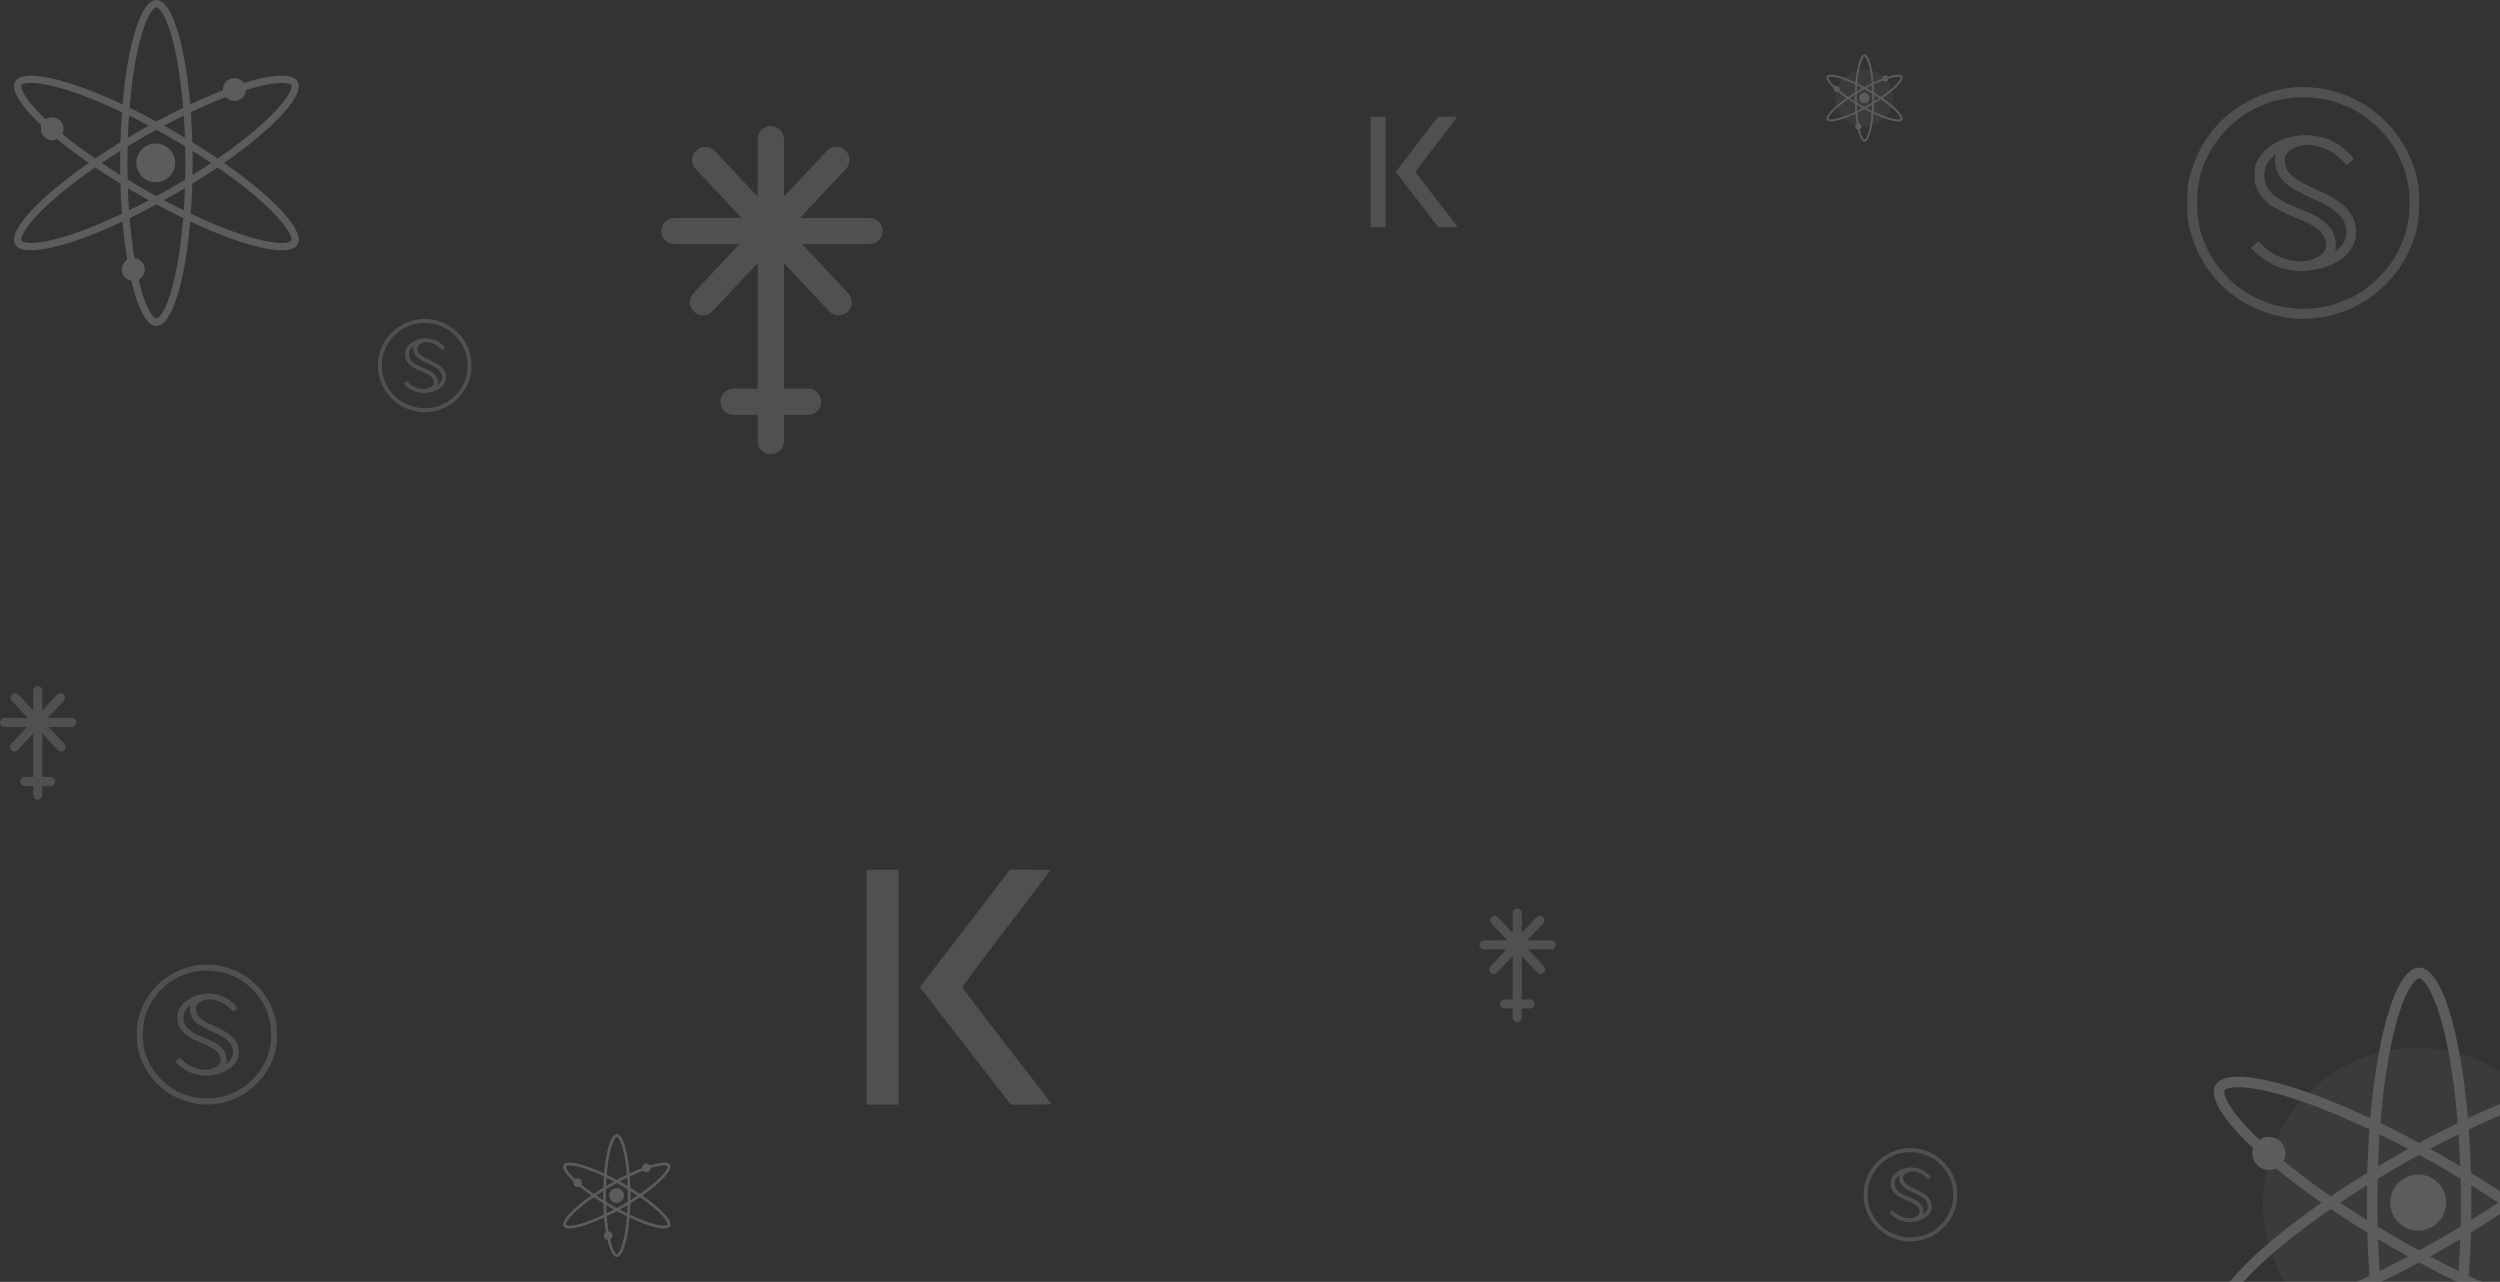 <svg width="1607" height="824" viewBox="0 0 1607 824" fill="none" xmlns="http://www.w3.org/2000/svg">
<rect x="0" y="0" width="1607" height="824" fill="#333333" stroke="none"/>
<g opacity="0.2">
<path fill-rule="evenodd" clip-rule="evenodd" d="M102.05 5.574C101.1 4.699 100.609 4.682 100.527 4.682C100.444 4.682 99.954 4.699 99.004 5.574C98.028 6.471 96.862 8.02 95.606 10.411C93.097 15.181 90.697 22.392 88.628 31.697C86.302 42.16 84.463 54.949 83.303 69.265C88.905 71.975 94.666 74.922 100.526 78.086C106.386 74.921 112.147 71.975 117.751 69.263C116.591 54.948 114.752 42.159 112.425 31.697C110.357 22.392 107.956 15.181 105.449 10.411C104.192 8.02 103.026 6.471 102.05 5.574ZM95.623 80.772C91.319 78.485 87.08 76.322 82.929 74.29C82.614 78.899 82.369 83.65 82.199 88.517C84.394 87.203 86.622 85.893 88.88 84.59C91.137 83.288 93.386 82.014 95.623 80.772ZM78.784 67.113C82.146 27.856 90.613 0 100.527 0C110.441 0 118.908 27.855 122.27 67.112C157.969 50.394 186.34 43.795 191.297 52.375C196.254 60.955 176.349 82.211 144.012 104.749C176.349 127.287 196.254 148.542 191.297 157.123C186.34 165.703 157.969 159.104 122.27 142.386C118.908 181.643 110.441 209.497 100.527 209.497C90.613 209.497 82.146 181.642 78.784 142.385C43.084 159.103 14.711 165.703 9.754 157.123C4.797 148.542 24.702 127.287 57.039 104.749C24.702 82.211 4.797 60.955 9.754 52.375C14.711 43.795 43.084 50.394 78.784 67.113ZM61.165 101.912C49.338 93.749 39.174 85.763 31.27 78.518C24.241 72.074 19.192 66.391 16.312 61.836C14.869 59.553 14.11 57.769 13.82 56.477C13.537 55.218 13.768 54.787 13.808 54.717C13.849 54.647 14.108 54.231 15.341 53.846C16.608 53.45 18.534 53.215 21.234 53.323C26.623 53.538 34.072 55.066 43.17 57.927C53.401 61.145 65.403 65.949 78.389 72.103C77.937 78.305 77.61 84.763 77.422 91.416C71.75 94.906 66.316 98.418 61.165 101.912ZM61.165 107.586C49.338 115.748 39.174 123.734 31.27 130.98C24.241 137.423 19.192 143.106 16.312 147.662C14.869 149.945 14.11 151.729 13.82 153.021C13.537 154.28 13.768 154.711 13.808 154.78C13.849 154.85 14.107 155.266 15.341 155.652C16.608 156.048 18.534 156.282 21.234 156.175C26.623 155.96 34.072 154.432 43.17 151.57C53.401 148.352 65.403 143.549 78.389 137.395C77.937 131.192 77.61 124.734 77.422 118.081C71.75 114.591 66.316 111.079 61.165 107.586ZM77.298 112.496C73.164 109.914 69.169 107.326 65.332 104.749C69.169 102.172 73.164 99.584 77.298 97.002C77.257 99.56 77.236 102.143 77.236 104.749C77.236 107.354 77.257 109.938 77.298 112.496ZM82.038 115.415C81.959 111.911 81.918 108.352 81.918 104.749C81.918 101.145 81.959 97.587 82.038 94.082C85.035 92.261 88.097 90.447 91.219 88.646C94.343 86.844 97.448 85.099 100.526 83.415C103.603 85.099 106.708 86.844 109.831 88.646C112.955 90.448 116.018 92.263 119.015 94.084C119.095 97.588 119.136 101.146 119.136 104.749C119.136 108.352 119.095 111.91 119.015 115.413C116.018 117.235 112.955 119.05 109.831 120.852C106.708 122.654 103.603 124.398 100.526 126.082C97.448 124.398 94.343 122.654 91.219 120.852C88.097 119.05 85.035 117.236 82.038 115.415ZM82.199 120.98C82.369 125.848 82.614 130.599 82.929 135.207C87.08 133.176 91.319 131.012 95.623 128.726C93.386 127.483 91.137 126.21 88.88 124.907C86.622 123.605 84.394 122.295 82.199 120.98ZM100.526 131.411C94.666 134.576 88.905 137.522 83.303 140.233C84.463 154.549 86.302 167.338 88.628 177.801C90.697 187.106 93.097 194.317 95.606 199.087C96.862 201.477 98.028 203.026 99.004 203.924C99.954 204.798 100.444 204.815 100.527 204.815C100.609 204.815 101.1 204.798 102.05 203.924C103.026 203.026 104.192 201.477 105.449 199.087C107.956 194.317 110.357 187.106 112.425 177.801C114.752 167.338 116.591 154.55 117.751 140.234C112.147 137.523 106.386 134.576 100.526 131.411ZM122.665 137.396C135.65 143.55 147.651 148.353 157.88 151.57C166.978 154.432 174.428 155.96 179.817 156.175C182.517 156.282 184.443 156.048 185.709 155.652C186.944 155.266 187.202 154.85 187.242 154.78C187.282 154.711 187.513 154.28 187.231 153.021C186.941 151.729 186.182 149.945 184.739 147.662C181.859 143.106 176.81 137.423 169.782 130.98C161.877 123.734 151.713 115.748 139.886 107.586C134.736 111.078 129.303 114.59 123.632 118.08C123.443 124.733 123.117 131.192 122.665 137.396ZM139.886 101.912C151.713 93.749 161.877 85.763 169.782 78.518C176.81 72.074 181.859 66.391 184.739 61.836C186.182 59.553 186.941 57.769 187.231 56.477C187.513 55.217 187.282 54.786 187.242 54.717C187.202 54.648 186.944 54.231 185.709 53.846C184.443 53.45 182.517 53.215 179.817 53.323C174.428 53.538 166.978 55.066 157.88 57.927C147.651 61.145 135.65 65.948 122.665 72.102C123.117 78.305 123.443 84.764 123.632 91.418C129.303 94.907 134.736 98.419 139.886 101.912ZM123.756 97.004C127.889 99.585 131.883 102.172 135.719 104.749C131.883 107.325 127.889 109.913 123.756 112.494C123.797 109.936 123.818 107.354 123.818 104.749C123.818 102.144 123.797 99.561 123.756 97.004ZM118.855 88.519C118.685 83.65 118.44 78.899 118.125 74.289C113.973 76.321 109.733 78.484 105.428 80.772C107.665 82.014 109.914 83.288 112.171 84.59C114.43 85.894 116.659 87.204 118.855 88.519ZM118.125 135.209C113.973 133.176 109.733 131.013 105.428 128.726C107.665 127.483 109.914 126.21 112.171 124.907C114.43 123.604 116.659 122.294 118.855 120.978C118.685 125.847 118.44 130.599 118.125 135.209Z" fill="white"/>
<path fill-rule="evenodd" clip-rule="evenodd" d="M33.575 75.415C37.644 75.415 40.942 78.714 40.942 82.784C40.942 86.854 37.644 90.154 33.575 90.154C29.508 90.154 26.21 86.854 26.21 82.784C26.21 78.714 29.508 75.415 33.575 75.415Z" fill="white"/>
<path fill-rule="evenodd" clip-rule="evenodd" d="M150.645 50.178C154.714 50.178 158.014 53.477 158.014 57.547C158.014 61.617 154.714 64.917 150.645 64.917C146.574 64.917 143.275 61.617 143.275 57.547C143.275 53.477 146.574 50.178 150.645 50.178Z" fill="white"/>
<path fill-rule="evenodd" clip-rule="evenodd" d="M85.684 165.848C89.754 165.848 93.054 169.146 93.054 173.214C93.054 177.282 89.754 180.58 85.684 180.58C81.614 180.58 78.314 177.282 78.314 173.214C78.314 169.146 81.614 165.848 85.684 165.848Z" fill="white"/>
<path fill-rule="evenodd" clip-rule="evenodd" d="M100.117 92.217C107.008 92.217 112.594 97.803 112.594 104.694C112.594 111.585 107.008 117.171 100.117 117.171C93.226 117.171 87.64 111.585 87.64 104.694C87.64 97.803 93.226 92.217 100.117 92.217Z" fill="white"/>
<path fill-rule="evenodd" clip-rule="evenodd" d="M397.075 731.101C396.717 730.771 396.532 730.765 396.501 730.765C396.469 730.765 396.285 730.771 395.926 731.101C395.559 731.439 395.119 732.023 394.646 732.924C393.7 734.722 392.795 737.441 392.015 740.948C391.138 744.892 390.445 749.713 390.008 755.109C392.12 756.131 394.291 757.242 396.5 758.434C398.709 757.241 400.881 756.13 402.993 755.108C402.556 749.712 401.863 744.892 400.986 740.948C400.206 737.441 399.301 734.722 398.356 732.924C397.882 732.023 397.443 731.439 397.075 731.101ZM394.652 759.446C393.03 758.585 391.432 757.769 389.867 757.003C389.748 758.74 389.656 760.531 389.592 762.366C390.419 761.871 391.259 761.377 392.11 760.886C392.961 760.395 393.809 759.915 394.652 759.446ZM388.305 754.298C389.572 739.5 392.764 729 396.501 729C400.237 729 403.429 739.5 404.696 754.297C418.153 747.996 428.847 745.508 430.716 748.743C432.584 751.977 425.081 759.989 412.892 768.484C425.081 776.98 432.584 784.992 430.716 788.227C428.847 791.461 418.153 788.973 404.696 782.672C403.429 797.469 400.237 807.969 396.501 807.969C392.764 807.969 389.572 797.469 388.305 782.671C374.848 788.973 364.153 791.461 362.284 788.227C360.416 784.992 367.919 776.98 380.108 768.484C367.919 759.989 360.416 751.977 362.284 748.743C364.153 745.508 374.848 747.996 388.305 754.298ZM381.663 767.415C377.205 764.338 373.374 761.328 370.394 758.597C367.745 756.168 365.842 754.026 364.756 752.309C364.212 751.448 363.926 750.776 363.817 750.289C363.71 749.814 363.797 749.652 363.813 749.625C363.828 749.599 363.925 749.442 364.39 749.297C364.868 749.148 365.594 749.059 366.612 749.1C368.643 749.181 371.451 749.757 374.88 750.835C378.737 752.048 383.261 753.859 388.156 756.179C387.985 758.517 387.862 760.951 387.792 763.459C385.653 764.774 383.605 766.098 381.663 767.415ZM381.663 769.554C377.205 772.631 373.374 775.641 370.394 778.372C367.745 780.801 365.842 782.943 364.756 784.66C364.212 785.521 363.926 786.193 363.817 786.68C363.71 787.155 363.797 787.317 363.813 787.344C363.828 787.37 363.925 787.527 364.39 787.672C364.868 787.821 365.594 787.91 366.612 787.869C368.643 787.788 371.451 787.212 374.88 786.134C378.737 784.921 383.261 783.11 388.156 780.79C387.985 778.452 387.862 776.018 387.792 773.51C385.653 772.195 383.605 770.871 381.663 769.554ZM387.745 771.405C386.186 770.431 384.681 769.456 383.234 768.484C384.681 767.513 386.186 766.537 387.745 765.564C387.729 766.529 387.721 767.502 387.721 768.484C387.721 769.467 387.729 770.44 387.745 771.405ZM389.531 772.505C389.501 771.184 389.486 769.843 389.486 768.484C389.486 767.126 389.501 765.785 389.531 764.464C390.661 763.777 391.815 763.094 392.992 762.415C394.17 761.735 395.34 761.078 396.5 760.443C397.66 761.078 398.83 761.735 400.008 762.415C401.185 763.094 402.34 763.778 403.47 764.465C403.5 765.785 403.515 767.126 403.515 768.484C403.515 769.843 403.5 771.184 403.47 772.504C402.34 773.191 401.185 773.875 400.008 774.554C398.83 775.234 397.66 775.891 396.5 776.526C395.34 775.891 394.17 775.234 392.992 774.554C391.815 773.875 390.661 773.192 389.531 772.505ZM389.592 774.603C389.656 776.438 389.748 778.228 389.867 779.966C391.432 779.2 393.03 778.384 394.652 777.522C393.809 777.054 392.961 776.574 392.11 776.083C391.259 775.592 390.419 775.098 389.592 774.603ZM396.5 778.535C394.291 779.728 392.12 780.838 390.008 781.86C390.445 787.256 391.138 792.077 392.015 796.021C392.795 799.528 393.7 802.247 394.646 804.045C395.119 804.946 395.559 805.53 395.926 805.868C396.285 806.198 396.469 806.204 396.501 806.204C396.532 806.204 396.717 806.198 397.075 805.868C397.443 805.53 397.882 804.946 398.356 804.045C399.301 802.247 400.206 799.528 400.986 796.021C401.863 792.077 402.556 787.257 402.993 781.86C400.881 780.839 398.709 779.728 396.5 778.535ZM404.845 780.791C409.74 783.11 414.264 784.921 418.12 786.134C421.549 787.212 424.357 787.788 426.388 787.869C427.406 787.91 428.132 787.821 428.61 787.672C429.075 787.527 429.172 787.37 429.188 787.344C429.203 787.318 429.29 787.155 429.183 786.68C429.074 786.193 428.788 785.521 428.244 784.66C427.158 782.943 425.255 780.801 422.606 778.372C419.626 775.641 415.795 772.631 411.337 769.554C409.396 770.87 407.348 772.194 405.21 773.509C405.139 776.017 405.016 778.452 404.845 780.791ZM411.337 767.415C415.795 764.338 419.626 761.328 422.606 758.597C425.255 756.168 427.158 754.026 428.244 752.309C428.788 751.448 429.074 750.776 429.183 750.289C429.29 749.814 429.203 749.651 429.188 749.625C429.172 749.599 429.075 749.442 428.61 749.297C428.132 749.148 427.406 749.059 426.388 749.1C424.357 749.181 421.549 749.757 418.12 750.835C414.264 752.048 409.74 753.859 404.845 756.178C405.016 758.517 405.139 760.951 405.21 763.46C407.348 764.775 409.396 766.099 411.337 767.415ZM405.257 765.565C406.814 766.538 408.32 767.513 409.766 768.484C408.32 769.456 406.814 770.431 405.257 771.404C405.272 770.44 405.28 769.466 405.28 768.484C405.28 767.503 405.272 766.529 405.257 765.565ZM403.409 762.367C403.345 760.531 403.253 758.74 403.134 757.003C401.569 757.769 399.971 758.584 398.348 759.446C399.191 759.915 400.039 760.395 400.89 760.886C401.741 761.377 402.581 761.871 403.409 762.367ZM403.134 779.966C401.569 779.2 399.971 778.385 398.348 777.522C399.191 777.054 400.039 776.574 400.89 776.083C401.741 775.592 402.581 775.098 403.409 774.602C403.345 776.437 403.253 778.229 403.134 779.966Z" fill="white"/>
<path fill-rule="evenodd" clip-rule="evenodd" d="M371.264 757.427C372.797 757.427 374.04 758.671 374.04 760.205C374.04 761.739 372.797 762.983 371.264 762.983C369.73 762.983 368.487 761.739 368.487 760.205C368.487 758.671 369.73 757.427 371.264 757.427Z" fill="white"/>
<path fill-rule="evenodd" clip-rule="evenodd" d="M415.392 747.914C416.926 747.914 418.17 749.158 418.17 750.692C418.17 752.226 416.926 753.47 415.392 753.47C413.858 753.47 412.614 752.226 412.614 750.692C412.614 749.158 413.858 747.914 415.392 747.914Z" fill="white"/>
<path fill-rule="evenodd" clip-rule="evenodd" d="M390.906 791.515C392.44 791.515 393.684 792.759 393.684 794.292C393.684 795.825 392.44 797.069 390.906 797.069C389.372 797.069 388.128 795.825 388.128 794.292C388.128 792.759 389.372 791.515 390.906 791.515Z" fill="white"/>
<path fill-rule="evenodd" clip-rule="evenodd" d="M396.346 763.761C398.943 763.761 401.049 765.866 401.049 768.464C401.049 771.061 398.943 773.167 396.346 773.167C393.749 773.167 391.643 771.061 391.643 768.464C391.643 765.866 393.749 763.761 396.346 763.761Z" fill="white"/>
<g opacity="0.7">
<path d="M881 110.545V146.09H885.862H890.725V110.545V75H885.862H881V110.545Z" fill="white"/>
<path d="M919.228 81.774C916.377 85.496 910.241 93.51 905.58 99.546L897.129 110.545L909.268 126.238C915.941 134.856 922.145 142.837 923.017 144.011L924.626 146.09H930.83C934.217 146.09 937 146.023 937 145.922C937 145.822 930.931 137.908 923.52 128.384C916.109 118.861 910.04 110.847 910.04 110.545C910.04 110.277 916.008 102.229 923.352 92.672C930.662 83.148 936.665 75.268 936.665 75.168C936.665 75.067 933.915 75 930.528 75H924.392L919.228 81.774Z" fill="white"/>
</g>
<path opacity="0.2" fill-rule="evenodd" clip-rule="evenodd" d="M1554.16 673.526C1609.13 673.526 1653.7 718.094 1653.7 773.072C1653.7 828.049 1609.13 872.617 1554.16 872.617C1499.18 872.617 1454.61 828.049 1454.61 773.072C1454.61 718.094 1499.18 673.526 1554.16 673.526Z" fill="white"/>
<path fill-rule="evenodd" clip-rule="evenodd" d="M1557.2 630.038C1555.83 628.777 1555.12 628.753 1555 628.753C1554.88 628.753 1554.18 628.777 1552.81 630.038C1551.4 631.333 1549.72 633.567 1547.9 637.014C1544.29 643.895 1540.83 654.294 1537.84 667.713C1534.49 682.804 1531.83 701.248 1530.16 721.896C1538.24 725.805 1546.55 730.054 1555 734.618C1563.45 730.053 1571.76 725.803 1579.84 721.893C1578.17 701.247 1575.52 682.803 1572.16 667.713C1569.18 654.294 1565.72 643.895 1562.1 637.014C1560.29 633.567 1558.61 631.333 1557.2 630.038ZM1547.93 738.491C1541.72 735.193 1535.61 732.074 1529.62 729.143C1529.17 735.789 1528.81 742.641 1528.57 749.662C1531.74 747.765 1534.95 745.876 1538.2 743.997C1541.46 742.119 1544.7 740.283 1547.93 738.491ZM1523.64 718.792C1528.49 662.174 1540.7 622 1555 622C1569.3 622 1581.51 662.173 1586.36 718.79C1637.85 694.679 1678.76 685.162 1685.91 697.537C1693.06 709.911 1664.35 740.566 1617.72 773.071C1664.35 805.576 1693.06 836.231 1685.91 848.606C1678.76 860.98 1637.85 851.463 1586.36 827.352C1581.51 883.969 1569.3 924.142 1555 924.142C1540.7 924.142 1528.49 883.968 1523.64 827.35C1472.16 851.463 1431.24 860.98 1424.09 848.606C1416.94 836.231 1445.65 805.576 1492.28 773.071C1445.65 740.566 1416.94 709.911 1424.09 697.537C1431.24 685.161 1472.16 694.679 1523.64 718.792ZM1498.23 768.98C1481.18 757.208 1466.52 745.69 1455.12 735.24C1444.98 725.947 1437.7 717.751 1433.55 711.181C1431.46 707.888 1430.37 705.316 1429.95 703.452C1429.54 701.636 1429.88 701.015 1429.93 700.914H1429.93C1429.99 700.814 1430.37 700.213 1432.15 699.657C1433.97 699.087 1436.75 698.748 1440.64 698.903C1448.42 699.213 1459.16 701.417 1472.28 705.544C1487.04 710.185 1504.35 717.113 1523.07 725.988C1522.42 734.934 1521.95 744.248 1521.68 753.843C1513.5 758.876 1505.66 763.941 1498.23 768.98ZM1498.23 777.162C1481.18 788.934 1466.52 800.452 1455.12 810.902C1444.98 820.195 1437.7 828.391 1433.55 834.962C1431.46 838.254 1430.37 840.826 1429.95 842.69C1429.54 844.506 1429.88 845.127 1429.93 845.228C1429.99 845.328 1430.37 845.929 1432.15 846.484C1433.97 847.055 1436.75 847.394 1440.64 847.238C1448.42 846.929 1459.16 844.725 1472.28 840.598C1487.04 835.957 1504.35 829.029 1523.07 820.154C1522.42 811.208 1521.95 801.894 1521.68 792.299C1513.5 787.266 1505.66 782.2 1498.23 777.162ZM1521.5 784.244C1515.54 780.52 1509.78 776.788 1504.24 773.071C1509.78 769.354 1515.54 765.622 1521.5 761.899C1521.44 765.587 1521.41 769.313 1521.41 773.071C1521.41 776.829 1521.44 780.555 1521.5 784.244ZM1528.34 788.455C1528.22 783.4 1528.16 778.268 1528.16 773.071C1528.16 767.874 1528.22 762.742 1528.34 757.687C1532.66 755.062 1537.08 752.445 1541.58 749.847C1546.08 747.248 1550.56 744.732 1555 742.304C1559.44 744.732 1563.92 747.248 1568.42 749.847C1572.93 752.446 1577.34 755.063 1581.67 757.69C1581.78 762.744 1581.84 767.875 1581.84 773.071C1581.84 778.267 1581.78 783.399 1581.67 788.452C1577.34 791.079 1572.93 793.696 1568.42 796.295C1563.92 798.895 1559.44 801.41 1555 803.838C1550.56 801.41 1546.08 798.895 1541.58 796.295C1537.08 793.697 1532.66 791.081 1528.34 788.455ZM1528.57 796.48C1528.81 803.501 1529.17 810.352 1529.62 816.999C1535.61 814.069 1541.72 810.949 1547.93 807.651C1544.7 805.859 1541.46 804.023 1538.2 802.144C1534.95 800.266 1531.74 798.377 1528.57 796.48ZM1555 811.524C1546.55 816.088 1538.24 820.337 1530.16 824.247C1531.83 844.894 1534.49 863.338 1537.84 878.428C1540.83 891.848 1544.29 902.248 1547.9 909.128C1549.72 912.575 1551.4 914.809 1552.81 916.104C1554.18 917.365 1554.88 917.389 1555 917.389C1555.12 917.389 1555.83 917.365 1557.2 916.104C1558.61 914.809 1560.29 912.575 1562.1 909.128C1565.72 902.248 1569.18 891.848 1572.16 878.428C1575.52 863.339 1578.17 844.895 1579.84 824.249C1571.76 820.339 1563.45 816.089 1555 811.524ZM1586.93 820.155C1605.66 829.03 1622.97 835.958 1637.72 840.598C1650.84 844.725 1661.58 846.929 1669.36 847.238C1673.25 847.394 1676.03 847.055 1677.85 846.484C1679.63 845.929 1680.01 845.328 1680.07 845.228C1680.12 845.128 1680.46 844.507 1680.05 842.69C1679.63 840.826 1678.54 838.254 1676.45 834.962C1672.3 828.391 1665.02 820.195 1654.88 810.902C1643.48 800.452 1628.82 788.934 1611.77 777.162C1604.34 782.199 1596.5 787.264 1588.32 792.297C1588.05 801.893 1587.58 811.208 1586.93 820.155ZM1611.77 768.98C1628.82 757.208 1643.48 745.69 1654.88 735.24C1665.02 725.947 1672.3 717.751 1676.45 711.181C1678.54 707.888 1679.63 705.316 1680.05 703.452C1680.46 701.635 1680.12 701.014 1680.07 700.914C1680.01 700.814 1679.63 700.213 1677.85 699.657C1676.03 699.087 1673.25 698.748 1669.36 698.903C1661.58 699.213 1650.84 701.417 1637.72 705.544C1622.97 710.185 1605.66 717.111 1586.93 725.986C1587.58 734.933 1588.05 744.249 1588.32 753.846C1596.5 758.878 1604.34 763.943 1611.77 768.98ZM1588.5 761.901C1594.46 765.623 1600.22 769.355 1605.76 773.071C1600.22 776.787 1594.46 780.518 1588.5 784.241C1588.56 780.553 1588.59 776.828 1588.59 773.071C1588.59 769.314 1588.56 765.589 1588.5 761.901ZM1581.44 749.664C1581.19 742.642 1580.84 735.789 1580.38 729.141C1574.39 732.072 1568.28 735.192 1562.07 738.491C1565.3 740.283 1568.54 742.119 1571.8 743.997C1575.05 745.878 1578.27 747.767 1581.44 749.664ZM1580.38 817.002C1574.39 814.07 1568.28 810.95 1562.07 807.651C1565.3 805.859 1568.54 804.023 1571.8 802.144C1575.05 800.265 1578.27 798.375 1581.44 796.478C1581.19 803.5 1580.84 810.353 1580.38 817.002Z" fill="white"/>
<path fill-rule="evenodd" clip-rule="evenodd" d="M1458.44 730.767C1464.31 730.767 1469.07 735.525 1469.07 741.395C1469.07 747.265 1464.31 752.023 1458.44 752.023C1452.58 752.023 1447.82 747.265 1447.82 741.395C1447.82 735.525 1452.58 730.767 1458.44 730.767Z" fill="white"/>
<path fill-rule="evenodd" clip-rule="evenodd" d="M1554.41 754.997C1564.35 754.997 1572.41 763.054 1572.41 772.992C1572.41 782.93 1564.35 790.986 1554.41 790.986C1544.47 790.986 1536.42 782.93 1536.42 772.992C1536.42 763.054 1544.47 754.997 1554.41 754.997Z" fill="white"/>
<path opacity="0.2" fill-rule="evenodd" clip-rule="evenodd" d="M1198.34 44.563C1208.55 44.563 1216.82 52.836 1216.82 63.04C1216.82 73.244 1208.55 81.516 1198.34 81.516C1188.14 81.516 1179.87 73.244 1179.87 63.04C1179.87 52.836 1188.14 44.563 1198.34 44.563Z" fill="white"/>
<path fill-rule="evenodd" clip-rule="evenodd" d="M1198.91 36.492C1198.65 36.258 1198.52 36.253 1198.5 36.253C1198.48 36.253 1198.35 36.258 1198.09 36.492C1197.83 36.732 1197.52 37.147 1197.18 37.787C1196.51 39.064 1195.87 40.994 1195.32 43.485C1194.69 46.285 1194.2 49.709 1193.89 53.541C1195.39 54.267 1196.93 55.056 1198.5 55.903C1200.07 55.055 1201.61 54.267 1203.11 53.541C1202.8 49.709 1202.31 46.285 1201.69 43.485C1201.13 40.994 1200.49 39.064 1199.82 37.787C1199.48 37.147 1199.17 36.732 1198.91 36.492ZM1197.19 56.621C1196.04 56.009 1194.9 55.43 1193.79 54.886C1193.71 56.12 1193.64 57.392 1193.59 58.695C1194.18 58.343 1194.78 57.992 1195.38 57.644C1195.99 57.295 1196.59 56.954 1197.19 56.621ZM1192.68 52.965C1193.58 42.457 1195.85 35 1198.5 35C1201.15 35 1203.42 42.456 1204.32 52.965C1213.88 48.49 1221.47 46.723 1222.8 49.02C1224.13 51.317 1218.8 57.007 1210.14 63.04C1218.8 69.073 1224.13 74.763 1222.8 77.059C1221.47 79.356 1213.88 77.59 1204.32 73.115C1203.42 83.623 1201.15 91.079 1198.5 91.079C1195.85 91.079 1193.58 83.623 1192.68 73.114C1183.12 77.59 1175.53 79.356 1174.2 77.059C1172.87 74.763 1178.2 69.073 1186.86 63.04C1178.2 57.007 1172.87 51.317 1174.2 49.02C1175.53 46.723 1183.12 48.49 1192.68 52.965ZM1187.96 62.28C1184.8 60.095 1182.08 57.958 1179.96 56.018C1178.08 54.293 1176.73 52.772 1175.96 51.553C1175.57 50.941 1175.37 50.464 1175.29 50.118C1175.21 49.781 1175.28 49.666 1175.29 49.647H1175.29C1175.3 49.628 1175.37 49.517 1175.7 49.414C1176.04 49.308 1176.55 49.245 1177.27 49.274C1178.72 49.331 1180.71 49.74 1183.15 50.506C1185.89 51.368 1189.1 52.654 1192.57 54.301C1192.45 55.961 1192.37 57.69 1192.32 59.471C1190.8 60.405 1189.34 61.345 1187.96 62.28ZM1187.96 63.799C1184.8 65.984 1182.08 68.122 1179.96 70.061C1178.08 71.786 1176.73 73.307 1175.96 74.527C1175.57 75.138 1175.37 75.615 1175.29 75.961C1175.21 76.299 1175.28 76.414 1175.29 76.432C1175.3 76.451 1175.37 76.562 1175.7 76.666C1176.04 76.772 1176.55 76.835 1177.27 76.806C1178.72 76.748 1180.71 76.339 1183.15 75.573C1185.89 74.712 1189.1 73.426 1192.57 71.778C1192.45 70.118 1192.37 68.389 1192.32 66.609C1190.8 65.674 1189.34 64.734 1187.96 63.799ZM1192.28 65.113C1191.18 64.422 1190.11 63.73 1189.08 63.04C1190.11 62.35 1191.18 61.657 1192.28 60.966C1192.27 61.651 1192.27 62.342 1192.27 63.04C1192.27 63.737 1192.27 64.429 1192.28 65.113ZM1193.55 65.895C1193.53 64.957 1193.52 64.004 1193.52 63.04C1193.52 62.075 1193.53 61.123 1193.55 60.184C1194.35 59.697 1195.17 59.211 1196.01 58.729C1196.85 58.247 1197.68 57.78 1198.5 57.329C1199.32 57.78 1200.15 58.247 1200.99 58.729C1201.83 59.212 1202.65 59.697 1203.45 60.185C1203.47 61.123 1203.48 62.075 1203.48 63.04C1203.48 64.004 1203.47 64.957 1203.45 65.894C1202.65 66.382 1201.83 66.868 1200.99 67.35C1200.15 67.833 1199.32 68.299 1198.5 68.75C1197.68 68.299 1196.85 67.833 1196.01 67.35C1195.17 66.868 1194.35 66.382 1193.55 65.895ZM1193.59 67.385C1193.64 68.688 1193.71 69.959 1193.79 71.193C1194.9 70.649 1196.04 70.07 1197.19 69.458C1196.59 69.125 1195.99 68.784 1195.38 68.436C1194.78 68.087 1194.18 67.737 1193.59 67.385ZM1198.5 70.177C1196.93 71.024 1195.39 71.813 1193.89 72.538C1194.2 76.37 1194.69 79.794 1195.32 82.595C1195.87 85.085 1196.51 87.016 1197.18 88.293C1197.52 88.932 1197.83 89.347 1198.09 89.587C1198.35 89.822 1198.48 89.826 1198.5 89.826C1198.52 89.826 1198.65 89.822 1198.91 89.587C1199.17 89.347 1199.48 88.932 1199.82 88.293C1200.49 87.016 1201.13 85.085 1201.69 82.595C1202.31 79.794 1202.8 76.371 1203.11 72.539C1201.61 71.813 1200.07 71.024 1198.5 70.177ZM1204.43 71.779C1207.9 73.426 1211.11 74.712 1213.85 75.573C1216.29 76.339 1218.28 76.748 1219.73 76.806C1220.45 76.835 1220.96 76.772 1221.3 76.666C1221.63 76.562 1221.7 76.451 1221.71 76.432C1221.72 76.414 1221.79 76.299 1221.71 75.961C1221.63 75.615 1221.43 75.138 1221.04 74.527C1220.27 73.307 1218.92 71.786 1217.04 70.061C1214.92 68.122 1212.2 65.984 1209.04 63.799C1207.66 64.734 1206.2 65.674 1204.69 66.608C1204.63 68.389 1204.55 70.118 1204.43 71.779ZM1209.04 62.28C1212.2 60.095 1214.92 57.958 1217.04 56.018C1218.92 54.293 1220.27 52.772 1221.04 51.553C1221.43 50.941 1221.63 50.464 1221.71 50.118C1221.79 49.781 1221.72 49.666 1221.71 49.647C1221.7 49.628 1221.63 49.517 1221.3 49.414C1220.96 49.308 1220.45 49.245 1219.73 49.274C1218.28 49.331 1216.29 49.74 1213.85 50.506C1211.11 51.368 1207.9 52.653 1204.43 54.3C1204.55 55.961 1204.63 57.69 1204.69 59.471C1206.2 60.405 1207.66 61.345 1209.04 62.28ZM1204.72 60.967C1205.82 61.657 1206.89 62.35 1207.92 63.04C1206.89 63.729 1205.82 64.422 1204.72 65.113C1204.73 64.428 1204.74 63.737 1204.74 63.04C1204.74 62.343 1204.73 61.651 1204.72 60.967ZM1203.41 58.695C1203.36 57.392 1203.3 56.12 1203.21 54.886C1202.1 55.43 1200.96 56.009 1199.81 56.621C1200.41 56.954 1201.01 57.295 1201.62 57.644C1202.22 57.992 1202.82 58.343 1203.41 58.695ZM1203.21 71.194C1202.1 70.649 1200.96 70.07 1199.81 69.458C1200.41 69.125 1201.01 68.784 1201.62 68.436C1202.22 68.087 1202.82 67.736 1203.41 67.384C1203.36 68.688 1203.3 69.96 1203.21 71.194Z" fill="white"/>
<path fill-rule="evenodd" clip-rule="evenodd" d="M1180.58 55.188C1181.67 55.188 1182.55 56.071 1182.55 57.16C1182.55 58.25 1181.67 59.133 1180.58 59.133C1179.49 59.133 1178.61 58.25 1178.61 57.16C1178.61 56.071 1179.49 55.188 1180.58 55.188Z" fill="white"/>
<path fill-rule="evenodd" clip-rule="evenodd" d="M1211.92 48.432C1213.01 48.432 1213.89 49.315 1213.89 50.404C1213.89 51.494 1213.01 52.377 1211.92 52.377C1210.83 52.377 1209.94 51.494 1209.94 50.404C1209.94 49.315 1210.83 48.432 1211.92 48.432Z" fill="white"/>
<path fill-rule="evenodd" clip-rule="evenodd" d="M1194.53 79.395C1195.62 79.395 1196.5 80.278 1196.5 81.367C1196.5 82.456 1195.62 83.339 1194.53 83.339C1193.44 83.339 1192.55 82.456 1192.55 81.367C1192.55 80.278 1193.44 79.395 1194.53 79.395Z" fill="white"/>
<path fill-rule="evenodd" clip-rule="evenodd" d="M1198.39 59.685C1200.24 59.685 1201.73 61.181 1201.73 63.025C1201.73 64.87 1200.24 66.365 1198.39 66.365C1196.55 66.365 1195.05 64.87 1195.05 63.025C1195.05 61.181 1196.55 59.685 1198.39 59.685Z" fill="white"/>
<g opacity="0.7">
<path d="M268.905 205.268C262.352 206.261 256.25 209.298 251.654 213.89C247.552 217.977 244.769 223.145 243.391 229.204C243.014 230.888 243 231.118 243 234.99C243 238.862 243.014 239.092 243.391 240.776C245.45 249.873 250.741 256.983 258.67 261.315C262.976 263.647 268.194 265 272.993 265C275.167 265 277.965 264.655 279.951 264.151C281.502 263.762 284.851 262.611 285.749 262.165C287.344 261.373 289.417 260.164 290.243 259.545C291.925 258.307 292.287 258.005 293.751 256.638C296.883 253.73 299.39 250.045 301.014 246.001C302.594 242.028 303 239.783 303 234.99C303 230.197 302.594 227.952 301.014 223.979C299.39 219.935 296.883 216.25 293.751 213.343C292.287 211.976 291.925 211.673 290.243 210.435C289.417 209.817 287.344 208.608 285.749 207.816C284.851 207.37 281.502 206.218 279.951 205.83C276.602 204.98 272.311 204.765 268.905 205.268ZM276.472 207.859C279.574 208.205 281.009 208.608 284.488 210.076C289.098 212.004 293.882 216.265 296.781 221.029C297.419 222.065 298.796 225.045 299.144 226.138C299.521 227.29 300.101 229.737 300.347 231.176C300.579 232.587 300.579 237.394 300.347 238.804C300.101 240.244 299.521 242.691 299.144 243.842C298.796 244.936 297.419 247.915 296.781 248.952C293.882 253.716 289.098 257.976 284.488 259.905C281.009 261.373 279.574 261.776 276.472 262.121C273.399 262.481 272.587 262.481 269.514 262.121C266.353 261.762 265.165 261.43 261.323 259.818C260.222 259.372 257.815 257.962 256.757 257.17C253.06 254.392 250.031 250.78 248.233 247.009C246.697 243.77 246.233 242.273 245.812 239.251C245.435 236.516 245.435 233.465 245.812 230.73C246.233 227.707 246.697 226.21 248.233 222.972C250.031 219.201 253.06 215.588 256.757 212.81C257.815 212.019 260.222 210.608 261.323 210.162C265.078 208.579 266.382 208.219 269.325 207.859C272.253 207.514 273.515 207.514 276.472 207.859Z" fill="white"/>
<path d="M271.935 217.502C267.325 218.078 263.672 220.122 261.628 223.259C260.569 224.886 260.395 225.519 260.395 227.721C260.395 229.376 260.439 229.794 260.714 230.571C261.396 232.485 262.715 234.184 264.556 235.565C265.455 236.242 269.383 238.214 270.847 238.718C271.471 238.934 272.92 239.581 274.08 240.143C275.819 241.006 276.327 241.337 277.139 242.114C278.24 243.194 278.632 243.856 278.864 245.094C279.255 247.31 277.979 248.778 274.805 249.757C272.34 250.52 268.876 249.987 265.658 248.361C264.889 247.987 263.034 246.562 262.005 245.598L261.323 244.935L260.497 245.713C260.033 246.144 259.642 246.504 259.613 246.519C259.236 246.663 261.903 249.023 263.57 250.016C266.122 251.556 267.6 252.074 270.441 252.492C272.21 252.737 274.747 252.578 277.052 252.06C282.096 250.937 285.691 247.987 286.547 244.288C286.822 243.108 286.663 240.833 286.213 239.639C284.938 236.156 282.241 234.011 275.472 231.089C271.935 229.549 269.499 227.793 268.716 226.21C268.238 225.26 268.136 223.389 268.499 222.669C268.876 221.935 269.427 221.417 270.383 220.884C272.645 219.632 275.414 219.647 278.603 220.913C280.154 221.532 281.502 222.453 283.082 223.979C283.749 224.612 284.329 225.116 284.387 225.102C284.43 225.073 284.851 224.713 285.315 224.296L286.141 223.547L285.3 222.64C283.662 220.884 282.27 219.848 280.096 218.754C278.153 217.79 274.355 217.214 271.935 217.502ZM265.759 223.259C265.556 224.497 265.832 225.908 266.542 227.419C267.209 228.786 268.136 229.779 269.949 231.017C270.949 231.708 274.645 233.565 276.762 234.443C277.24 234.644 278.472 235.292 279.487 235.897C282.372 237.595 283.72 239.25 284.097 241.539C284.401 243.453 283.908 245.022 282.531 246.447C281.314 247.728 281.198 247.757 281.386 246.763C281.575 245.741 281.328 244.129 280.806 242.762C280.473 241.927 280.212 241.567 279.313 240.675C278.197 239.567 277.11 238.79 275.863 238.156C274.66 237.566 270.224 235.637 270.035 235.637C269.789 235.637 268.223 234.846 266.846 234.011C265.614 233.263 264.469 232.226 263.846 231.32C263.295 230.499 262.86 228.57 262.961 227.289C263.077 225.634 263.498 224.713 264.686 223.461C265.252 222.871 265.759 222.396 265.803 222.396C265.861 222.396 265.846 222.784 265.759 223.259Z" fill="white"/>
</g>
<g opacity="0.7">
<path d="M126.857 620.402C117.029 621.892 107.874 626.448 100.981 633.335C94.828 639.466 90.653 647.217 88.587 656.306C88.022 658.832 88 659.178 88 664.985C88 670.793 88.022 671.138 88.587 673.664C91.675 687.309 99.612 697.974 111.506 704.473C117.964 707.971 125.792 710 132.989 710C136.251 710 140.447 709.482 143.426 708.726C145.753 708.143 150.776 706.416 152.124 705.747C154.516 704.559 157.626 702.746 158.865 701.817C161.387 699.961 161.931 699.507 164.127 697.456C168.824 693.095 172.586 687.568 175.021 681.501C177.391 675.543 178 672.175 178 664.985C178 657.796 177.391 654.428 175.021 648.469C172.586 642.402 168.824 636.875 164.127 632.514C161.931 630.463 161.387 630.01 158.865 628.153C157.626 627.225 154.516 625.411 152.124 624.224C150.776 623.555 145.753 621.827 143.426 621.244C138.403 619.971 131.967 619.647 126.857 620.402ZM138.208 624.289C142.861 624.807 145.014 625.411 150.232 627.613C157.147 630.506 164.323 636.897 168.672 644.043C169.628 645.598 171.694 650.067 172.216 651.708C172.781 653.435 173.651 657.105 174.021 659.264C174.369 661.38 174.369 668.591 174.021 670.707C173.651 672.866 172.781 676.536 172.216 678.263C171.694 679.904 169.628 684.373 168.672 685.927C164.323 693.074 157.147 699.464 150.232 702.357C145.014 704.559 142.861 705.164 138.208 705.682C133.598 706.222 132.38 706.222 127.77 705.682C123.03 705.142 121.247 704.646 115.485 702.228C113.832 701.558 110.223 699.443 108.635 698.255C103.091 694.088 98.546 688.669 95.85 683.013C93.545 678.155 92.849 675.91 92.218 671.376C91.653 667.274 91.653 662.697 92.218 658.595C92.849 654.061 93.545 651.816 95.85 646.958C98.546 641.301 103.091 635.882 108.635 631.715C110.223 630.528 113.832 628.412 115.485 627.743C121.117 625.368 123.074 624.828 127.488 624.289C131.88 623.77 133.772 623.77 138.208 624.289Z" fill="white"/>
<path d="M131.402 638.753C124.487 639.617 119.008 642.682 115.942 647.389C114.354 649.829 114.093 650.779 114.093 654.082C114.093 656.565 114.159 657.191 114.572 658.357C115.594 661.228 117.573 663.776 120.334 665.848C121.682 666.863 127.575 669.821 129.771 670.576C130.706 670.9 132.881 671.872 134.62 672.714C137.229 674.009 137.991 674.506 139.208 675.672C140.861 677.291 141.448 678.284 141.796 680.141C142.383 683.465 140.469 685.668 135.707 687.136C132.011 688.28 126.814 687.481 121.987 685.042C120.834 684.48 118.051 682.343 116.507 680.896L115.485 679.903L114.246 681.069C113.55 681.717 112.963 682.256 112.919 682.278C112.354 682.494 116.355 686.035 118.855 687.524C122.682 689.834 124.9 690.612 129.162 691.238C131.815 691.605 135.62 691.367 139.078 690.59C146.645 688.906 152.037 684.48 153.32 678.932C153.733 677.161 153.494 673.75 152.82 671.958C150.907 666.733 146.862 663.517 136.708 659.134C131.402 656.824 127.749 654.19 126.575 651.815C125.857 650.39 125.705 647.583 126.249 646.504C126.814 645.403 127.64 644.625 129.075 643.827C132.467 641.948 136.621 641.97 141.404 643.87C143.731 644.798 145.753 646.18 148.123 648.468C149.124 649.418 149.993 650.174 150.08 650.152C150.146 650.109 150.776 649.57 151.472 648.943L152.711 647.821L151.45 646.461C148.993 643.827 146.906 642.272 143.644 640.631C140.73 639.185 135.033 638.321 131.402 638.753ZM122.139 647.389C121.834 649.246 122.248 651.362 123.313 653.628C124.313 655.679 125.705 657.169 128.423 659.026C129.923 660.062 135.468 662.847 138.643 664.164C139.36 664.466 141.209 665.438 142.731 666.345C147.058 668.892 149.08 671.375 149.646 674.808C150.102 677.679 149.363 680.033 147.297 682.17C145.471 684.092 145.297 684.135 145.579 682.645C145.862 681.112 145.492 678.694 144.71 676.643C144.209 675.391 143.818 674.851 142.47 673.513C140.796 671.85 139.165 670.684 137.295 669.734C135.49 668.849 128.836 665.956 128.553 665.956C128.184 665.956 125.835 664.769 123.77 663.517C121.921 662.394 120.204 660.839 119.269 659.479C118.442 658.249 117.79 655.356 117.942 653.434C118.116 650.951 118.747 649.57 120.53 647.691C121.378 646.806 122.139 646.094 122.204 646.094C122.291 646.094 122.269 646.677 122.139 647.389Z" fill="white"/>
</g>
<g opacity="0.7">
<path d="M1223.9 738.268C1217.35 739.261 1211.25 742.298 1206.65 746.89C1202.55 750.977 1199.77 756.145 1198.39 762.204C1198.01 763.888 1198 764.118 1198 767.99C1198 771.862 1198.01 772.092 1198.39 773.776C1200.45 782.873 1205.74 789.983 1213.67 794.315C1217.98 796.647 1223.19 798 1227.99 798C1230.17 798 1232.96 797.655 1234.95 797.151C1236.5 796.762 1239.85 795.611 1240.75 795.165C1242.34 794.373 1244.42 793.164 1245.24 792.545C1246.92 791.307 1247.29 791.005 1248.75 789.638C1251.88 786.73 1254.39 783.045 1256.01 779.001C1257.59 775.028 1258 772.783 1258 767.99C1258 763.197 1257.59 760.952 1256.01 756.979C1254.39 752.935 1251.88 749.25 1248.75 746.343C1247.29 744.976 1246.92 744.673 1245.24 743.435C1244.42 742.817 1242.34 741.608 1240.75 740.816C1239.85 740.37 1236.5 739.218 1234.95 738.83C1231.6 737.98 1227.31 737.765 1223.9 738.268ZM1231.47 740.859C1234.57 741.205 1236.01 741.608 1239.49 743.076C1244.1 745.004 1248.88 749.265 1251.78 754.029C1252.42 755.065 1253.8 758.045 1254.14 759.138C1254.52 760.29 1255.1 762.737 1255.35 764.176C1255.58 765.587 1255.58 770.394 1255.35 771.804C1255.1 773.244 1254.52 775.691 1254.14 776.842C1253.8 777.936 1252.42 780.915 1251.78 781.952C1248.88 786.716 1244.1 790.976 1239.49 792.905C1236.01 794.373 1234.57 794.776 1231.47 795.121C1228.4 795.481 1227.59 795.481 1224.51 795.121C1221.35 794.762 1220.16 794.43 1216.32 792.818C1215.22 792.372 1212.82 790.962 1211.76 790.17C1208.06 787.392 1205.03 783.78 1203.23 780.009C1201.7 776.77 1201.23 775.273 1200.81 772.251C1200.44 769.516 1200.44 766.465 1200.81 763.73C1201.23 760.707 1201.7 759.21 1203.23 755.972C1205.03 752.201 1208.06 748.588 1211.76 745.81C1212.82 745.019 1215.22 743.608 1216.32 743.162C1220.08 741.579 1221.38 741.219 1224.33 740.859C1227.25 740.514 1228.51 740.514 1231.47 740.859Z" fill="white"/>
<path d="M1226.93 750.502C1222.32 751.078 1218.67 753.122 1216.63 756.259C1215.57 757.886 1215.4 758.519 1215.4 760.721C1215.4 762.376 1215.44 762.794 1215.71 763.571C1216.4 765.485 1217.71 767.184 1219.56 768.565C1220.45 769.242 1224.38 771.214 1225.85 771.718C1226.47 771.934 1227.92 772.581 1229.08 773.143C1230.82 774.006 1231.33 774.337 1232.14 775.114C1233.24 776.194 1233.63 776.856 1233.86 778.094C1234.26 780.31 1232.98 781.778 1229.8 782.757C1227.34 783.52 1223.88 782.987 1220.66 781.361C1219.89 780.987 1218.03 779.562 1217 778.598L1216.32 777.935L1215.5 778.713C1215.03 779.144 1214.64 779.504 1214.61 779.519C1214.24 779.663 1216.9 782.023 1218.57 783.016C1221.12 784.556 1222.6 785.074 1225.44 785.492C1227.21 785.737 1229.75 785.578 1232.05 785.06C1237.1 783.937 1240.69 780.987 1241.55 777.288C1241.82 776.108 1241.66 773.833 1241.21 772.639C1239.94 769.156 1237.24 767.011 1230.47 764.089C1226.93 762.549 1224.5 760.793 1223.72 759.21C1223.24 758.26 1223.14 756.389 1223.5 755.669C1223.88 754.935 1224.43 754.417 1225.38 753.884C1227.64 752.632 1230.41 752.647 1233.6 753.913C1235.15 754.532 1236.5 755.453 1238.08 756.979C1238.75 757.612 1239.33 758.116 1239.39 758.102C1239.43 758.073 1239.85 757.713 1240.31 757.296L1241.14 756.547L1240.3 755.64C1238.66 753.884 1237.27 752.848 1235.1 751.754C1233.15 750.79 1229.36 750.214 1226.93 750.502ZM1220.76 756.259C1220.56 757.497 1220.83 758.908 1221.54 760.419C1222.21 761.786 1223.14 762.779 1224.95 764.017C1225.95 764.708 1229.65 766.565 1231.76 767.443C1232.24 767.644 1233.47 768.292 1234.49 768.897C1237.37 770.595 1238.72 772.25 1239.1 774.539C1239.4 776.453 1238.91 778.022 1237.53 779.447C1236.31 780.728 1236.2 780.757 1236.39 779.763C1236.57 778.741 1236.33 777.129 1235.81 775.762C1235.47 774.927 1235.21 774.567 1234.31 773.675C1233.2 772.567 1232.11 771.79 1230.86 771.156C1229.66 770.566 1225.22 768.637 1225.04 768.637C1224.79 768.637 1223.22 767.846 1221.85 767.011C1220.61 766.263 1219.47 765.226 1218.85 764.32C1218.29 763.499 1217.86 761.57 1217.96 760.289C1218.08 758.634 1218.5 757.713 1219.69 756.461C1220.25 755.871 1220.76 755.396 1220.8 755.396C1220.86 755.396 1220.85 755.784 1220.76 756.259Z" fill="white"/>
</g>
<g opacity="0.7">
<path d="M557 634.533V710.066H567.332H577.665V634.533V559H567.332H557V634.533Z" fill="white"/>
<path d="M638.234 573.394C632.177 581.304 619.137 598.334 609.232 611.161L591.275 634.533L617.07 667.882C631.25 686.195 644.433 703.154 646.286 705.648L649.706 710.066H662.889C670.086 710.066 676 709.923 676 709.71C676 709.496 663.102 692.679 647.354 672.442C631.607 652.205 618.709 635.174 618.709 634.533C618.709 633.963 631.393 616.861 646.998 596.553C662.532 576.316 675.287 559.57 675.287 559.356C675.287 559.143 669.444 559 662.247 559H649.207L638.234 573.394Z" fill="white"/>
</g>
<g opacity="0.7">
<path d="M1470.33 56.666C1454.06 59.133 1438.9 66.674 1427.49 78.076C1417.3 88.227 1410.39 101.059 1406.97 116.107C1406.04 120.289 1406 120.861 1406 130.476C1406 140.091 1406.04 140.662 1406.97 144.844C1412.08 167.434 1425.22 185.091 1444.91 195.85C1455.61 201.64 1468.57 205 1480.48 205C1485.88 205 1492.83 204.142 1497.76 202.891C1501.61 201.926 1509.93 199.067 1512.16 197.959C1516.12 195.993 1521.27 192.99 1523.32 191.453C1527.5 188.379 1528.4 187.629 1532.03 184.233C1539.81 177.013 1546.04 167.863 1550.07 157.819C1553.99 147.954 1555 142.378 1555 130.476C1555 118.573 1553.99 112.997 1550.07 103.132C1546.04 93.088 1539.81 83.938 1532.03 76.718C1528.4 73.323 1527.5 72.572 1523.32 69.498C1521.27 67.961 1516.12 64.959 1512.16 62.993C1509.93 61.885 1501.61 59.025 1497.76 58.06C1489.45 55.951 1478.79 55.415 1470.33 56.666ZM1489.12 63.1C1496.83 63.958 1500.39 64.959 1509.03 68.605C1520.48 73.394 1532.36 83.974 1539.56 95.805C1541.14 98.378 1544.56 105.777 1545.42 108.494C1546.36 111.353 1547.8 117.429 1548.41 121.004C1548.99 124.507 1548.99 136.445 1548.41 139.948C1547.8 143.522 1546.36 149.598 1545.42 152.458C1544.56 155.174 1541.14 162.573 1539.56 165.146C1532.36 176.977 1520.48 187.557 1509.03 192.347C1500.39 195.993 1496.83 196.994 1489.12 197.851C1481.49 198.745 1479.47 198.745 1471.84 197.851C1463.99 196.958 1461.04 196.136 1451.5 192.132C1448.77 191.024 1442.79 187.522 1440.16 185.556C1430.98 178.657 1423.46 169.686 1419 160.321C1415.18 152.279 1414.03 148.562 1412.98 141.056C1412.05 134.264 1412.05 126.687 1412.98 119.896C1414.03 112.39 1415.18 108.672 1419 100.63C1423.46 91.266 1430.98 82.294 1440.16 75.396C1442.79 73.43 1448.77 69.927 1451.5 68.819C1460.83 64.887 1464.07 63.994 1471.37 63.1C1478.65 62.242 1481.78 62.242 1489.12 63.1Z" fill="white"/>
<path d="M1477.85 87.047C1466.41 88.477 1457.33 93.552 1452.26 101.344C1449.63 105.383 1449.2 106.956 1449.2 112.424C1449.2 116.535 1449.31 117.571 1449.99 119.502C1451.68 124.255 1454.96 128.473 1459.53 131.904C1461.76 133.584 1471.52 138.481 1475.15 139.732C1476.7 140.268 1480.3 141.877 1483.18 143.271C1487.5 145.415 1488.76 146.237 1490.78 148.168C1493.51 150.848 1494.49 152.492 1495.06 155.566C1496.03 161.071 1492.87 164.717 1484.98 167.147C1478.86 169.041 1470.26 167.719 1462.27 163.68C1460.36 162.751 1455.75 159.212 1453.19 156.817L1451.5 155.173L1449.45 157.103C1448.3 158.176 1447.33 159.069 1447.25 159.105C1446.32 159.462 1452.94 165.324 1457.08 167.79C1463.42 171.615 1467.09 172.902 1474.15 173.938C1478.54 174.546 1484.84 174.153 1490.56 172.866C1503.09 170.078 1512.02 162.751 1514.14 153.565C1514.83 150.634 1514.43 144.986 1513.31 142.02C1510.15 133.37 1503.45 128.044 1486.64 120.788C1477.85 116.964 1471.81 112.603 1469.86 108.671C1468.67 106.312 1468.42 101.666 1469.32 99.879C1470.26 98.056 1471.63 96.769 1474 95.447C1479.62 92.337 1486.49 92.373 1494.41 95.518C1498.27 97.055 1501.61 99.343 1505.54 103.131C1507.19 104.704 1508.63 105.955 1508.78 105.919C1508.89 105.848 1509.93 104.954 1511.08 103.918L1513.13 102.059L1511.05 99.807C1506.98 95.447 1503.52 92.873 1498.12 90.156C1493.3 87.762 1483.87 86.332 1477.85 87.047ZM1462.52 101.344C1462.01 104.418 1462.7 107.921 1464.46 111.674C1466.12 115.069 1468.42 117.536 1472.92 120.61C1475.41 122.325 1484.59 126.936 1489.84 129.116C1491.03 129.617 1494.09 131.225 1496.61 132.727C1503.77 136.944 1507.12 141.055 1508.06 146.738C1508.81 151.492 1507.59 155.388 1504.17 158.926C1501.15 162.107 1500.86 162.179 1501.33 159.713C1501.79 157.175 1501.18 153.172 1499.89 149.776C1499.06 147.703 1498.41 146.809 1496.18 144.593C1493.41 141.841 1490.71 139.911 1487.61 138.338C1484.62 136.873 1473.61 132.083 1473.14 132.083C1472.53 132.083 1468.64 130.117 1465.22 128.044C1462.16 126.186 1459.31 123.612 1457.77 121.36C1456.4 119.323 1455.32 114.533 1455.57 111.352C1455.86 107.242 1456.9 104.954 1459.85 101.844C1461.26 100.379 1462.52 99.2 1462.63 99.2C1462.77 99.2 1462.73 100.165 1462.52 101.344Z" fill="white"/>
</g>
<g opacity="0.7">
<path fill-rule="evenodd" clip-rule="evenodd" d="M487.021 89.44C487.021 84.779 490.807 81 495.478 81C500.148 81 503.935 84.779 503.935 89.44V126.397L531.456 97.048C534.648 93.645 540 93.468 543.411 96.653C546.821 99.838 546.997 105.179 543.806 108.582L514.271 140.078H558.905C563.576 140.078 567.362 143.856 567.362 148.518C567.362 153.179 563.576 156.958 558.905 156.958H515.681L545.219 188.456C548.411 191.859 548.233 197.201 544.823 200.386C541.413 203.571 536.061 203.394 532.87 199.99L503.935 169.135V249.799H519.443C524.114 249.799 527.9 253.578 527.9 258.239C527.9 262.901 524.114 266.679 519.443 266.679H503.935V283.56C503.935 288.221 500.148 292 495.478 292C490.807 292 487.021 288.221 487.021 283.56V266.679H471.519C466.849 266.679 463.062 262.901 463.062 258.239C463.062 253.578 466.849 249.799 471.519 249.799H487.021V169.137L458.088 199.99C454.896 203.394 449.544 203.571 446.134 200.386C442.724 197.201 442.546 191.859 445.738 188.456L475.276 156.958H433.457C428.786 156.958 425 153.179 425 148.518C425 143.856 428.786 140.078 433.457 140.078H476.686L447.151 108.582C443.959 105.179 444.137 99.838 447.547 96.653C450.957 93.468 456.309 93.645 459.501 97.048L487.021 126.395V89.44Z" fill="white"/>
</g>
<g opacity="0.7">
<path fill-rule="evenodd" clip-rule="evenodd" d="M972.372 586.92C972.372 585.307 973.677 584 975.286 584C976.896 584 978.201 585.307 978.201 586.92V599.706L987.684 589.552C988.784 588.375 990.628 588.313 991.804 589.415C992.979 590.517 993.04 592.365 991.94 593.543L981.762 604.439H997.143C998.752 604.439 1000.06 605.746 1000.06 607.359C1000.06 608.972 998.752 610.279 997.143 610.279H982.248L992.427 621.177C993.527 622.354 993.466 624.202 992.29 625.304C991.115 626.406 989.271 626.345 988.171 625.167L978.201 614.492V642.4H983.545C985.154 642.4 986.459 643.707 986.459 645.32C986.459 646.933 985.154 648.24 983.545 648.24H978.201V654.08C978.201 655.693 976.896 657 975.286 657C973.677 657 972.372 655.693 972.372 654.08V648.24H967.03C965.421 648.24 964.116 646.933 964.116 645.32C964.116 643.707 965.421 642.4 967.03 642.4H972.372V614.493L962.402 625.167C961.302 626.345 959.458 626.406 958.283 625.304C957.108 624.202 957.046 622.354 958.146 621.177L968.325 610.279H953.914C952.305 610.279 951 608.972 951 607.359C951 605.746 952.305 604.439 953.914 604.439H968.811L958.633 593.543C957.533 592.365 957.594 590.517 958.77 589.415C959.945 588.313 961.789 588.375 962.889 589.552L972.372 599.705V586.92Z" fill="white"/>
</g>
<g opacity="0.7">
<path fill-rule="evenodd" clip-rule="evenodd" d="M21.372 443.92C21.372 442.307 22.677 441 24.286 441C25.896 441 27.201 442.307 27.201 443.92V456.706L36.684 446.552C37.784 445.375 39.629 445.313 40.804 446.415C41.979 447.517 42.04 449.365 40.94 450.543L30.762 461.439H46.143C47.752 461.439 49.057 462.746 49.057 464.359C49.057 465.972 47.752 467.279 46.143 467.279H31.248L41.427 478.177C42.527 479.354 42.465 481.202 41.29 482.304C40.115 483.406 38.271 483.345 37.171 482.167L27.201 471.492V499.4H32.545C34.154 499.4 35.459 500.707 35.459 502.32C35.459 503.933 34.154 505.24 32.545 505.24H27.201V511.08C27.201 512.693 25.896 514 24.286 514C22.677 514 21.372 512.693 21.372 511.08V505.24H16.03C14.421 505.24 13.116 503.933 13.116 502.32C13.116 500.707 14.421 499.4 16.03 499.4H21.372V471.493L11.402 482.167C10.302 483.345 8.458 483.406 7.283 482.304C6.108 481.202 6.046 479.354 7.146 478.177L17.325 467.279H2.914C1.305 467.279 0 465.972 0 464.359C0 462.746 1.305 461.439 2.914 461.439H17.811L7.633 450.543C6.533 449.365 6.594 447.517 7.77 446.415C8.945 445.313 10.789 445.375 11.889 446.552L21.372 456.705V443.92Z" fill="white"/>
</g>
</g>
</svg>
